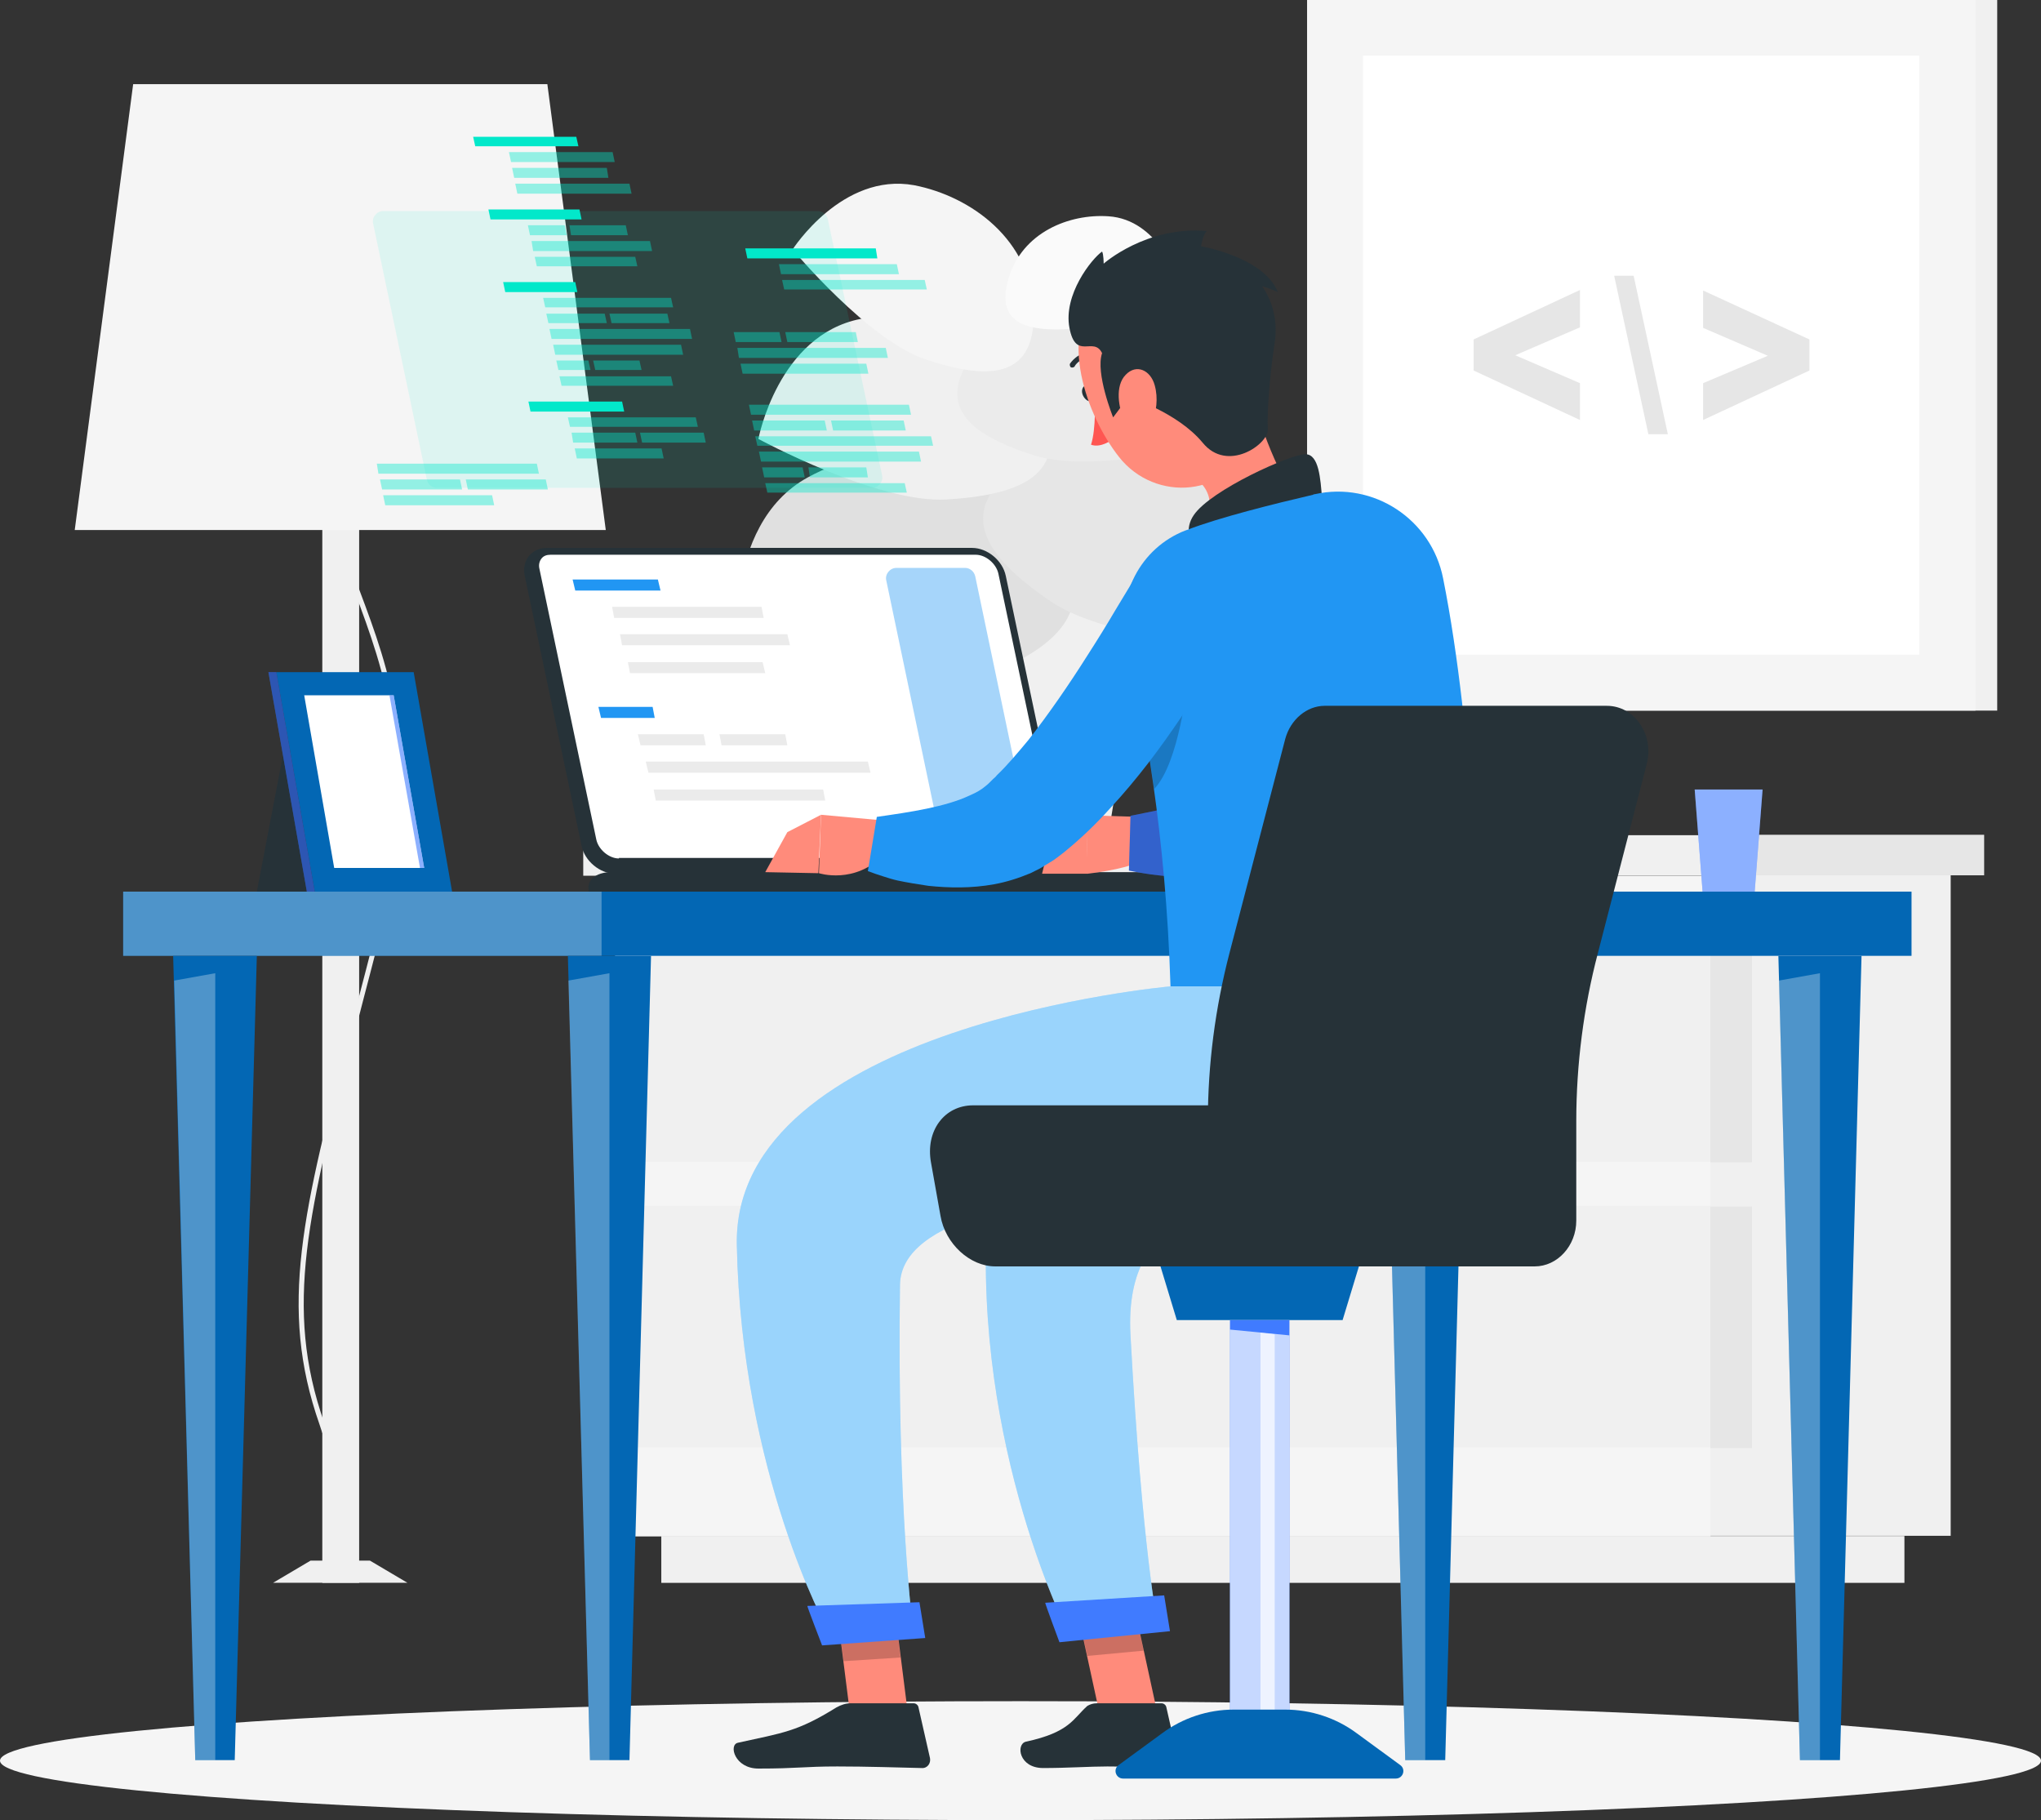 <?xml version="1.0" encoding="UTF-8"?>
<svg id="Layer_2" data-name="Layer 2" xmlns="http://www.w3.org/2000/svg" viewBox="0 0 387.8 345.79">
  <rect x="0" y="0" width="387.8" height="345.79" fill="#333333" stroke="none"/>
  <defs>
    <style>
      .cls-1, .cls-2, .cls-3 {
        fill: #02e8ca;
      }

      .cls-4 {
        fill: #0367b4;
      }

      .cls-5 {
        fill: #ebebeb;
      }

      .cls-6 {
        fill: #f0f0f0;
      }

      .cls-7 {
        fill: #e6e6e6;
      }

      .cls-8 {
        fill: #f5f5f5;
      }

      .cls-9 {
        fill: #ff5652;
      }

      .cls-10, .cls-11, .cls-12, .cls-13 {
        fill: #fff;
      }

      .cls-14 {
        fill: #fafafa;
      }

      .cls-15 {
        fill: #ff8b7b;
      }

      .cls-16 {
        fill: #e0e0e0;
      }

      .cls-17, .cls-18 {
        fill: #2196f3;
      }

      .cls-19, .cls-20 {
        fill: #407bff;
      }

      .cls-21, .cls-22 {
        fill: #9ad4fc;
      }

      .cls-23 {
        fill: #263238;
      }

      .cls-11, .cls-12, .cls-22, .cls-20, .cls-2, .cls-13, .cls-18, .cls-3, .cls-24, .cls-25 {
        isolation: isolate;
      }

      .cls-11, .cls-24 {
        opacity: .3;
      }

      .cls-12 {
        opacity: .7;
      }

      .cls-22 {
        opacity: .5;
      }

      .cls-20 {
        opacity: .6;
      }

      .cls-2, .cls-13, .cls-18 {
        opacity: .4;
      }

      .cls-26, .cls-25 {
        opacity: .2;
      }

      .cls-3 {
        opacity: .1;
      }
    </style>
  </defs>
  <g id="Layer_1-2" data-name="Layer 1">
    <g id="Background_Complete" data-name="Background Complete">
      <g>
        <g>
          <g>
            <rect class="cls-6" x="324.94" y="166.27" width="45.7" height="125.5"/>
            <rect class="cls-6" x="125.65" y="291.81" width="236.2" height="8.9"/>
            <rect class="cls-8" x="116.9" y="166.39" width="208.1" height="125.5"/>
            <rect class="cls-6" x="116.9" y="174.79" width="208.9" height="45.9"/>
            <rect class="cls-6" x="116.9" y="229.09" width="208.9" height="45.9"/>
            <rect class="cls-7" x="324.98" y="174.91" width="7.9" height="45.9"/>
            <rect class="cls-7" x="324.98" y="229.21" width="7.9" height="45.9"/>
          </g>
          <rect class="cls-6" x="110.82" y="158.67" width="214.2" height="7.7"/>
          <rect class="cls-7" x="325" y="158.59" width="52" height="7.7"/>
        </g>
        <g>
          <rect class="cls-6" x="272.08" width="107.4" height="135"/>
          <rect class="cls-8" x="248.35" width="127" height="135"/>
          <rect class="cls-10" x="258.97" y="10.57" width="105.7" height="113.8"/>
          <g>
            <path class="cls-7" d="m323.6,79.79l20.2-9.4v-5.9l-20.2-9.3v7.1l12.3,5.3-12.3,5.2v7Z"/>
            <path class="cls-7" d="m310.4,52.39h-3.7l6.5,30.1h3.7l-6.5-30.1Z"/>
            <path class="cls-7" d="m300.2,72.79l-12.3-5.3,12.3-5.3v-7.1l-20.2,9.4v5.9l20.2,9.4v-7Z"/>
          </g>
        </g>
        <g>
          <rect class="cls-6" x="61.24" y="71.51" width="7" height="229.2"/>
          <path class="cls-6" d="m59.7,299.09l-.2-1c.1,0,1.9-.4,3.3-2.9,1.8-3.2,2.9-10.1-2.1-24.6-7.8-22.3-3.2-40.3,6.2-76.2,1.6-6.2,3.5-13.3,5.4-21,7.2-28.7.5-46.4-4.8-60.7-4.1-11.1-7.4-19.9-3.2-30l.9.4c-4,9.8-.8,18.4,3.2,29.3,5.4,14.4,12.1,32.4,4.8,61.3-1.9,7.7-3.8,14.7-5.4,21-9.3,35.7-13.9,53.6-6.2,75.6,5.2,14.9,4,22.1,2,25.5-1.6,2.8-3.8,3.3-3.9,3.3Z"/>
          <polygon class="cls-6" points="51.9 300.69 77.4 300.69 70.3 296.49 59 296.49 51.9 300.69"/>
          <polygon class="cls-8" points="14.2 100.69 115.1 100.69 104 15.99 25.3 15.99 14.2 100.69"/>
        </g>
        <g>
          <polygon class="cls-6" points="163.8 114.69 217.7 114.69 210.6 158.59 170.9 158.59 163.8 114.69"/>
          <g>
            <path class="cls-16" d="m185.4,128.99c14.7-5.3,25.9-13.3,13.3-29.4-12.6-16.1-32.1-16.1-45.2-8.9-16.7,9.1-13.4,35.5-13.4,35.5,0,0,30.7,8.1,45.3,2.8Z"/>
            <path class="cls-7" d="m199.7,114.29c-11.2-7.6-19.2-16.5-6.2-25.8s29.1-4.6,38.8,4.1c12.3,11.1,5.2,30.5,5.2,30.5,0,0-26.6-1.2-37.8-8.8Z"/>
            <path class="cls-6" d="m179.9,94.89c13.1-.8,24.2-4.2,17.9-18.5-6.2-14.2-22-18.2-34.3-15.8-15.7,3.1-19.4,22.8-19.4,22.8,0,0,22.7,12.3,35.8,11.5Z"/>
            <path class="cls-5" d="m196.4,86.49c-10.9-3.5-19.5-8.8-11.2-19.5s22.5-10.6,32.4-5.9c12.6,6,11.5,23.5,11.5,23.5,0,0-21.7,5.4-32.7,1.9Z"/>
            <path class="cls-8" d="m175.9,68.29c10.9,3.6,20.9,4.4,20.5-9.2-.4-13.5-11.9-21.8-22.7-23.9-13.7-2.5-23.1,12.2-23.1,12.2,0,0,14.4,17.3,25.3,20.9Z"/>
            <path class="cls-14" d="m203.6,62.49c-7.8.5-14.6-.6-12-9.5s11.6-12.4,19-11.9c9.5.6,13.2,11.9,13.2,11.9,0,0-12.4,8.9-20.2,9.5Z"/>
          </g>
        </g>
      </g>
    </g>
    <g id="Shadow">
      <ellipse id="_Path_" data-name="&amp;lt;Path&amp;gt;" class="cls-8" cx="193.9" cy="334.49" rx="193.9" ry="11.3"/>
    </g>
    <g id="Desk">
      <g>
        <g>
          <rect class="cls-4" x="23.4" y="169.39" width="339.8" height="12.2"/>
          <rect class="cls-11" x="23.4" y="169.39" width="90.9" height="12.2"/>
          <polygon class="cls-4" points="115.8 181.59 107.9 181.59 112.1 334.39 115.8 334.39 119.6 334.39 123.7 181.59 115.8 181.59"/>
          <polygon class="cls-11" points="112.1 334.39 115.8 334.39 115.8 184.89 108 186.29 112.1 334.39"/>
          <polygon class="cls-4" points="40.9 181.59 32.9 181.59 37.1 334.39 40.9 334.39 44.6 334.39 48.8 181.59 40.9 181.59"/>
          <polygon class="cls-11" points="37.1 334.39 40.9 334.39 40.9 184.89 33.1 186.29 37.1 334.39"/>
          <polygon class="cls-4" points="345.8 181.59 337.9 181.59 342 334.39 345.8 334.39 349.6 334.39 353.7 181.59 345.8 181.59"/>
          <polygon class="cls-11" points="342 334.39 345.8 334.39 345.8 184.89 338 186.29 342 334.39"/>
          <polygon class="cls-4" points="270.8 181.59 262.9 181.59 267 334.39 270.8 334.39 274.6 334.39 278.7 181.59 270.8 181.59"/>
          <polygon class="cls-11" points="267 334.39 270.8 334.39 270.8 184.89 263 186.29 267 334.39"/>
        </g>
        <g>
          <path class="cls-23" d="m184.7,104.09h-80.8c-2.9,0-4.8,2.4-4.2,5.3l10.8,51.3c.6,2.9,3.5,5.3,6.4,5.3h80.8c2.9,0,4.8-2.4,4.2-5.3l-10.8-51.3c-.6-2.9-3.5-5.3-6.4-5.3Z"/>
          <path class="cls-10" d="m117.6,163.09c-1.9,0-3.9-1.7-4.3-3.6l-10.8-51.4c-.2-.8,0-1.5.4-2s1-.7,1.7-.7h80.8c1.9,0,3.9,1.7,4.3,3.6l10.8,51.3c.2.8,0,1.5-.4,2s-1,.7-1.7.7h-80.8v.1Z"/>
          <path class="cls-18" d="m178.6,158.99l-10.2-48.7c-.3-1.2.7-2.4,1.9-2.4h13.1c.9,0,1.7.7,1.9,1.6l10.2,48.7c.3,1.2-.7,2.4-1.9,2.4h-13.1c-.9,0-1.7-.7-1.9-1.6Z"/>
          <g>
            <polygon class="cls-17" points="109.3 112.19 108.8 110.09 125 110.09 125.5 112.19 109.3 112.19"/>
            <polygon class="cls-5" points="116.7 117.39 116.3 115.29 144.7 115.29 145.1 117.39 116.7 117.39"/>
            <polygon class="cls-5" points="118.2 122.59 117.8 120.49 149.6 120.49 150.1 122.59 118.2 122.59"/>
            <polygon class="cls-5" points="119.7 127.89 119.3 125.79 144.9 125.79 145.4 127.89 119.7 127.89"/>
          </g>
          <g>
            <polygon class="cls-17" points="114.2 136.39 113.7 134.29 124 134.29 124.4 136.39 114.2 136.39"/>
            <polygon class="cls-5" points="121.7 141.59 121.2 139.49 133.7 139.49 134.1 141.59 121.7 141.59"/>
            <polygon class="cls-5" points="137.1 141.59 136.7 139.49 149.2 139.49 149.6 141.59 137.1 141.59"/>
            <polygon class="cls-5" points="123.2 146.79 122.7 144.69 164.9 144.69 165.4 146.79 123.2 146.79"/>
            <polygon class="cls-5" points="124.6 152.09 124.2 149.99 156.4 149.99 156.8 152.09 124.6 152.09"/>
          </g>
          <path class="cls-23" d="m222.5,165.69h-106.4c-2.9,0-4.8,1.6-4.2,3.7h116.9c-.6-2-3.4-3.7-6.3-3.7Z"/>
        </g>
        <g>
          <path class="cls-3" d="m81.1,91.09l-10.2-48.6c-.3-1.2.7-2.4,1.9-2.4h82.6c.9,0,1.7.7,1.9,1.6l10.3,48.6c.3,1.2-.7,2.4-1.9,2.4h-82.6c-1,0-1.8-.6-2-1.6Z"/>
          <g>
            <g>
              <g>
                <polygon class="cls-1" points="110.5 41.69 93.2 41.69 92.8 39.79 110.1 39.79 110.5 41.69"/>
                <polygon class="cls-2" points="107.7 44.69 100.7 44.69 100.3 42.79 107.3 42.79 107.7 44.69"/>
                <polygon class="cls-2" points="119.3 44.69 108.5 44.69 108.2 42.79 118.9 42.79 119.3 44.69"/>
                <polygon class="cls-2" points="123.9 47.69 101.3 47.69 101 45.79 123.5 45.79 123.9 47.69"/>
                <polygon class="cls-2" points="121.1 50.59 102 50.59 101.6 48.79 120.7 48.79 121.1 50.59"/>
              </g>
              <polygon class="cls-2" points="133.7 82.19 121.6 82.19 122 84.09 134.1 84.09 133.7 82.19"/>
              <g>
                <polygon class="cls-1" points="118.6 78.19 100.8 78.19 100.4 76.29 118.2 76.29 118.6 78.19"/>
                <polygon class="cls-2" points="125.7 85.19 109.2 85.19 109.6 87.09 126.1 87.09 125.7 85.19"/>
                <polygon class="cls-2" points="120.7 82.19 108.6 82.19 108.9 84.09 121.1 84.09 120.7 82.19"/>
                <polygon class="cls-2" points="132.2 79.29 107.9 79.29 108.3 81.09 132.6 81.09 132.2 79.29"/>
              </g>
              <g>
                <polygon class="cls-1" points="109.9 27.79 90.3 27.79 89.9 25.99 109.5 25.99 109.9 27.79"/>
                <polygon class="cls-2" points="119.6 34.89 97.9 34.89 98.3 36.79 120 36.79 119.6 34.89"/>
                <polygon class="cls-2" points="115.3 31.89 97.3 31.89 97.7 33.79 115.6 33.79 115.3 31.89"/>
                <polygon class="cls-2" points="116.4 28.89 96.7 28.89 97.1 30.79 116.8 30.79 116.4 28.89"/>
              </g>
              <g>
                <polygon class="cls-1" points="109.7 55.49 96 55.49 95.6 53.59 109.3 53.59 109.7 55.49"/>
                <polygon class="cls-2" points="131.1 62.49 104.4 62.49 104.8 64.39 131.5 64.39 131.1 62.49"/>
                <polygon class="cls-2" points="114.9 59.59 103.8 59.59 104.2 61.39 115.3 61.39 114.9 59.59"/>
                <polygon class="cls-2" points="126.8 59.59 115.8 59.59 116.2 61.39 127.2 61.39 126.8 59.59"/>
                <polygon class="cls-2" points="127.5 56.59 103.2 56.59 103.6 58.39 127.9 58.39 127.5 56.59"/>
                <polygon class="cls-2" points="127.5 71.49 106.3 71.49 106.7 73.29 127.9 73.29 127.5 71.49"/>
                <polygon class="cls-2" points="111.8 68.49 105.7 68.49 106.1 70.29 112.2 70.29 111.8 68.49"/>
                <polygon class="cls-2" points="121.5 68.49 112.7 68.49 113.1 70.29 121.9 70.29 121.5 68.49"/>
                <polygon class="cls-2" points="129.4 65.49 105.1 65.49 105.5 67.39 129.8 67.39 129.4 65.49"/>
              </g>
            </g>
            <g>
              <g>
                <polygon class="cls-2" points="148.5 64.99 139.8 64.99 139.4 63.09 148.1 63.09 148.5 64.99"/>
                <polygon class="cls-2" points="163 64.99 149.6 64.99 149.2 63.09 162.6 63.09 163 64.99"/>
                <polygon class="cls-2" points="168.7 67.99 140.4 67.99 140.1 66.09 168.3 66.09 168.7 67.99"/>
                <polygon class="cls-2" points="165 70.99 141.1 70.99 140.7 69.09 164.6 69.09 165 70.99"/>
              </g>
              <g>
                <polygon class="cls-2" points="175.7 53.19 148.6 53.19 149 54.99 176.1 54.99 175.7 53.19"/>
                <polygon class="cls-2" points="170.4 50.19 148 50.19 148.4 52.09 170.8 52.09 170.4 50.19"/>
                <polygon class="cls-1" points="166.4 47.19 141.6 47.19 142 49.09 166.7 49.09 166.4 47.19"/>
              </g>
              <g>
                <polygon class="cls-2" points="176.9 82.89 143.5 82.89 143.9 84.69 177.3 84.69 176.9 82.89"/>
                <polygon class="cls-2" points="156.7 79.89 142.9 79.89 143.3 81.79 157.1 81.79 156.7 79.89"/>
                <polygon class="cls-2" points="171.7 79.89 157.9 79.89 158.3 81.79 172.1 81.79 171.7 79.89"/>
                <polygon class="cls-2" points="172.7 76.89 142.3 76.89 142.7 78.79 173.1 78.79 172.7 76.89"/>
                <polygon class="cls-2" points="171.9 91.79 145.4 91.79 145.8 93.59 172.3 93.59 171.9 91.79"/>
                <polygon class="cls-2" points="152.5 88.79 144.8 88.79 145.2 90.69 152.9 90.69 152.5 88.79"/>
                <polygon class="cls-2" points="164.6 88.79 153.6 88.79 153.9 90.69 164.9 90.69 164.6 88.79"/>
                <polygon class="cls-2" points="174.6 85.79 144.2 85.79 144.6 87.69 175 87.69 174.6 85.79"/>
              </g>
            </g>
            <g>
              <polygon class="cls-2" points="93.5 94.09 72.8 94.09 73.2 95.99 93.9 95.99 93.5 94.09"/>
              <polygon class="cls-2" points="87.4 91.09 72.2 91.09 72.6 92.99 87.8 92.99 87.4 91.09"/>
              <polygon class="cls-2" points="103.7 91.09 88.5 91.09 88.9 92.99 104.1 92.99 103.7 91.09"/>
              <polygon class="cls-2" points="102 88.09 71.6 88.09 71.9 89.99 102.4 89.99 102 88.09"/>
            </g>
          </g>
        </g>
        <g>
          <polygon class="cls-19" points="334.9 149.99 322 149.99 323.5 169.39 333.4 169.39 334.9 149.99"/>
          <polygon class="cls-13" points="334.9 149.99 322 149.99 323.5 169.39 333.4 169.39 334.9 149.99"/>
        </g>
        <g>
          <polygon class="cls-23" points="55.1 136.49 73.5 136.49 67.2 169.39 48.8 169.39 55.1 136.49"/>
          <polygon class="cls-4" points="78.6 127.69 52.5 127.69 59.8 169.39 85.9 169.39 78.6 127.69"/>
          <g>
            <polygon class="cls-19" points="51 127.69 52.5 127.69 59.8 169.39 58.3 169.39 51 127.69"/>
            <polygon class="cls-24" points="51 127.69 52.5 127.69 59.8 169.39 58.3 169.39 51 127.69"/>
          </g>
          <polygon class="cls-10" points="63.5 164.89 57.8 132.09 74.8 132.09 80.6 164.89 63.5 164.89"/>
          <polygon class="cls-20" points="79.8 164.89 74 132.09 74.8 132.09 80.6 164.89 79.8 164.89"/>
        </g>
      </g>
    </g>
    <g id="Character">
      <g>
        <g>
          <path class="cls-23" d="m207.7,74.29c.4.8.2,1.6-.3,1.9-.5.2-1.2-.2-1.6-1-.4-.8-.2-1.6.3-1.9s1.2.2,1.6,1Z"/>
          <path class="cls-9" d="m208,75.89s.3,5.5-.7,8.6c2,.7,4.2-1.1,4.2-1.1l-3.5-7.5Z"/>
          <path class="cls-23" d="m207.8,67.69c-.1.1-.2.1-.3.1-2.3.1-3.3,1.7-3.3,1.8-.1.2-.5.3-.7.2-.2-.1-.3-.5-.2-.7.1-.1,1.3-2.1,4.1-2.3.3,0,.5.2.5.5.1.1,0,.3-.1.4Z"/>
          <path class="cls-15" d="m237.2,73.09c3.1,10.7,6.5,19,10.8,23.7,0,0,.1,8.4-14.3,12.4-15.8,4.4-9.7-5.7-9.7-5.7,8-4.5,7.2-11.2,1.2-13.7l12-16.7Z"/>
          <path class="cls-23" d="m251.2,94.79c-.3-3.9-.6-8.4-3.1-8.5-2.7-.1-18.1,6.8-21.3,11.6-3.3,4.9,3.1,9.6,3.1,9.6l21.3-12.7Z"/>
          <g>
            <path class="cls-15" d="m219.7,155.29l-13.3-.4.2,11.1s11.6-1.2,12.1-4.2l1-6.5Z"/>
            <polygon class="cls-15" points="199.4 160.29 198 165.99 206.7 165.99 206.4 154.89 199.4 160.29"/>
            <g>
              <path class="cls-19" d="m273.1,108.99l-.3,2.9c-.1.9-.2,1.8-.3,2.7-.2,1.8-.5,3.6-.8,5.4-.6,3.6-1.4,7.2-2.3,10.8s-2,7.2-3.3,10.9c-.7,1.8-1.4,3.7-2.3,5.5-.9,1.9-1.8,3.7-3,5.6-.3.5-.6,1-.9,1.4-.3.5-.7,1-1,1.5-.4.5-.7,1-1.2,1.5l-.7.7c-.2.2-.4.5-.7.8-2.3,2.3-4.7,3.7-6.9,4.7-4.5,2-8.5,2.7-12.4,3.1-2,.2-3.9.3-5.8.4-1.9.1-3.8,0-5.6-.1-1.9-.1-3.7-.3-5.5-.5-1.9-.2-3.6-.5-5.6-.9l.3-10.4c6.4-1.3,13.1-2.6,18.9-4.5,1.4-.5,2.8-1,4.1-1.6,1.2-.5,2.4-1.1,3.2-1.7.8-.6,1.4-1.2,1.5-1.4l.3-.5c.1-.1.2-.4.4-.6.1-.2.3-.5.4-.7.1-.3.3-.5.4-.8,1-2.2,2.1-5,2.9-7.9s1.6-6,2.2-9.2c.7-3.1,1.2-6.4,1.8-9.6l.8-4.9.7-4.7,20.7,2.1Z"/>
              <path class="cls-25" d="m273.1,108.99l-.3,2.9c-.1.9-.2,1.8-.3,2.7-.2,1.8-.5,3.6-.8,5.4-.6,3.6-1.4,7.2-2.3,10.8s-2,7.2-3.3,10.9c-.7,1.8-1.4,3.7-2.3,5.5-.9,1.9-1.8,3.7-3,5.6-.3.5-.6,1-.9,1.4-.3.5-.7,1-1,1.5-.4.5-.7,1-1.2,1.5l-.7.7c-.2.2-.4.5-.7.8-2.3,2.3-4.7,3.7-6.9,4.7-4.5,2-8.5,2.7-12.4,3.1-2,.2-3.9.3-5.8.4-1.9.1-3.8,0-5.6-.1-1.9-.1-3.7-.3-5.5-.5-1.9-.2-3.6-.5-5.6-.9l.3-10.4c6.4-1.3,13.1-2.6,18.9-4.5,1.4-.5,2.8-1,4.1-1.6,1.2-.5,2.4-1.1,3.2-1.7.8-.6,1.4-1.2,1.5-1.4l.3-.5c.1-.1.2-.4.4-.6.1-.2.3-.5.4-.7.1-.3.3-.5.4-.8,1-2.2,2.1-5,2.9-7.9s1.6-6,2.2-9.2c.7-3.1,1.2-6.4,1.8-9.6l.8-4.9.7-4.7,20.7,2.1Z"/>
            </g>
          </g>
          <path class="cls-17" d="m214.1,122.29c3.2,13.4,7.4,35.8,8.3,65.1h58.6c.3-7.2-.9-48-6.8-77.5-2.2-11.2-13.2-18.5-24.4-16-.1,0-.2,0-.3.1-7.3,1.7-17.8,4.3-24,6.7-.1,0-.2.1-.3.1-8.5,3.3-13.3,12.5-11.1,21.5Z"/>
          <path class="cls-25" d="m217.9,140.99c.5,2.8.9,5.8,1.4,8.9,4.8-5,6.3-20.3,6.3-20.3l-7.7,11.4Z"/>
          <g>
            <path class="cls-15" d="m169.2,155.99l-13.2-1.2-.4,11.1s6.8,2.2,12.3-3.5l1.3-6.4Z"/>
            <polygon class="cls-15" points="149.6 158.09 145.4 165.69 155.5 165.89 156 154.79 149.6 158.09"/>
            <path class="cls-17" d="m236,117.19c-.9,1.8-1.7,3.3-2.7,4.9-.9,1.6-1.8,3.2-2.8,4.7-1.9,3.1-3.8,6.2-5.9,9.2-4.1,6.1-8.5,12-13.7,17.6-2.6,2.9-5.4,5.6-8.7,8.3-.4.3-.9.7-1.3,1-.4.3-.8.6-1.5,1-.6.4-1.2.7-1.8,1.1-.6.3-1.2.6-1.8.9-2.4,1-4.7,1.7-6.9,2.1-4.4.8-8.6.7-12.5.3-2-.3-3.9-.6-5.8-1-.9-.2-1.9-.5-2.8-.8-1-.3-1.8-.6-2.9-1l1.7-10.3c6.3-.9,13.1-1.9,17.7-4.1,1.2-.5,2.2-1.1,2.9-1.7.4-.3.7-.6.9-.8l.6-.6c.2-.2.5-.4.7-.7,2-1.9,4-4.3,6-6.7,3.9-5,7.7-10.5,11.3-16.2,1.8-2.8,3.6-5.7,5.3-8.6l2.6-4.3,2.5-4.3,18.9,10Z"/>
          </g>
          <polygon class="cls-15" points="220 325.89 209 325.89 203.5 300.59 214.5 300.59 220 325.89"/>
          <path class="cls-23" d="m208.4,323.59h12.3c.4,0,.8.3.9.7l2.2,9.7c.2,1-.6,2-1.6,1.9-4.3-.1-6.4-.3-11.8-.3-3.3,0-7.6.3-12.2.3s-5.2-4.5-3.3-5c8.4-1.8,9-4.4,11.7-6.8.5-.3,1.1-.5,1.8-.5Z"/>
          <g class="cls-26">
            <polygon points="214.5 300.59 203.5 300.59 206.6 314.59 217.3 313.59 214.5 300.59"/>
          </g>
          <path class="cls-15" d="m233.6,60.19c3.9,10.1,6.8,15.8,4.1,23.2-4,11.1-18.2,12.2-25.1,3.4-6.2-7.9-11.6-23.1-3.8-31.5,7.8-8.2,20.9-5.2,24.8,4.9Z"/>
          <path class="cls-23" d="m214.4,75.39c-1.6,2.2-2.9,3.9-2.9,3.9,0,0-3.4-8.4-2.1-12.2-1.6-3.3-5,1.5-6.2-4.8s4.2-13.1,6.2-14.5c.3.5.3,2.3.3,2.3,0,0,8.1-7.2,19.6-6.2-.8.8-1.1,2.9-1.1,2.9,0,0,11.9,2,14.6,8.7-1.7-.8-3-1.1-3-1.1,0,0,3.4,4.2,2.4,10.7s-1.5,13.7-1.3,16.5c.1,2.8-7.7,8.3-12.4,2.5-4.8-5.8-14.1-8.7-14.1-8.7Z"/>
          <path class="cls-15" d="m219.4,73.19c.7,2.5.3,5.1-.5,7.1-1.3,2.9-3.9,2.3-5.2-.3-1.2-2.4-1.9-6.7.2-8.8,2-2.1,4.7-.9,5.5,2Z"/>
          <g>
            <path class="cls-21" d="m239.9,187.39s-50.8,18.4-52.3,42.8c-2.8,44.9,15.6,80.5,15.6,80.5l16.8-1.8s-3-14.5-5.2-55.2c-2.8-51.1,84,1.2,66.1-66.4l-41,.1Z"/>
            <path class="cls-22" d="m239.9,187.39s-50.8,18.4-52.3,42.8c-2.8,44.9,15.6,80.5,15.6,80.5l16.8-1.8s-3-14.5-5.2-55.2c-2.8-51.1,84,1.2,66.1-66.4l-41,.1Z"/>
          </g>
          <path class="cls-19" d="m198.6,304.49c-.1,0,2.7,7.5,2.7,7.5l21-2.1-1.1-6.8-22.6,1.4Z"/>
          <g>
            <polygon class="cls-15" points="172.7 327.09 161.7 327.09 158.5 301.79 169.5 301.79 172.7 327.09"/>
            <path class="cls-23" d="m161.6,323.59h12c.4,0,.8.3.9.7l2.2,9.7c.2,1-.5,2-1.6,1.9-4.3-.1-10.5-.3-16-.3-6.3,0-7.6.4-15,.4-4.5,0-5.7-4.5-3.9-4.9,8.6-1.9,11.3-2.1,18.7-6.7.9-.5,1.8-.8,2.7-.8Z"/>
            <polygon class="cls-25" points="158.5 301.79 160.3 315.59 171.1 314.89 169.5 301.79 158.5 301.79"/>
          </g>
          <g>
            <path class="cls-21" d="m222.4,187.39s-83.3,7.4-82.4,49.2c.9,43.5,17.2,72.9,17.2,72.9h16.3s-3.1-22.6-2.5-65.4c.2-12.8,26.1-17.1,51.4-18.6,21.9-1.3,42.4-13.8,50.9-34l1.7-4.1h-52.6Z"/>
            <path class="cls-22" d="m222.4,187.39s-83.3,7.4-82.4,49.2c.9,43.5,17.2,72.9,17.2,72.9h16.3s-3.1-22.6-2.5-65.4c.2-12.8,26.1-17.1,51.4-18.6,21.9-1.3,42.4-13.8,50.9-34l1.7-4.1h-52.6Z"/>
          </g>
          <path class="cls-19" d="m153.4,305.09c-.1,0,2.8,7.5,2.8,7.5l19.6-1.4-1.1-6.8-21.3.7Z"/>
        </g>
        <g>
          <g>
            <path class="cls-23" d="m244.2,140.39l-10.6,40.7c-2.7,10.4-4.1,21.1-4.1,31.9v18.9c0,4.8,3.5,8.7,7.9,8.7h54.2c4.3,0,7.9-3.9,7.9-8.7v-18.9c0-10.8,1.4-21.6,4.1-31.9l9.3-36c1.4-5.5-2.3-11-7.6-11h-53.6c-3.4,0-6.5,2.6-7.5,6.3Z"/>
            <path class="cls-23" d="m176.9,220.89l1.8,10.1c.9,5.3,5.6,9.6,10.4,9.6h60.2c4.8,0,8-4.3,7.1-9.6l-1.8-10.1c-1.1-6-6.4-10.9-11.9-10.9h-57.8c-5.5,0-9.1,4.9-8,10.9Z"/>
          </g>
          <g>
            <polygon class="cls-4" points="255.1 250.79 223.6 250.79 220.5 240.59 258.2 240.59 255.1 250.79"/>
            <g>
              <rect class="cls-19" x="233.7" y="250.79" width="11.3" height="75.4"/>
              <polygon class="cls-12" points="245 326.19 233.7 326.19 233.7 252.59 245 253.69 245 326.19"/>
              <polygon class="cls-12" points="242.2 326.19 239.5 326.19 239.5 253.19 242.2 253.49 242.2 326.19"/>
            </g>
            <path class="cls-4" d="m265.2,337.89h-51.8c-1.4,0-2-1.8-.8-2.6l8.2-6c3.9-2.9,8.7-4.5,13.6-4.5h9.8c4.9,0,9.7,1.6,13.6,4.5l8.2,6c1.2.8.6,2.6-.8,2.6Z"/>
          </g>
        </g>
      </g>
    </g>
  </g>
</svg>